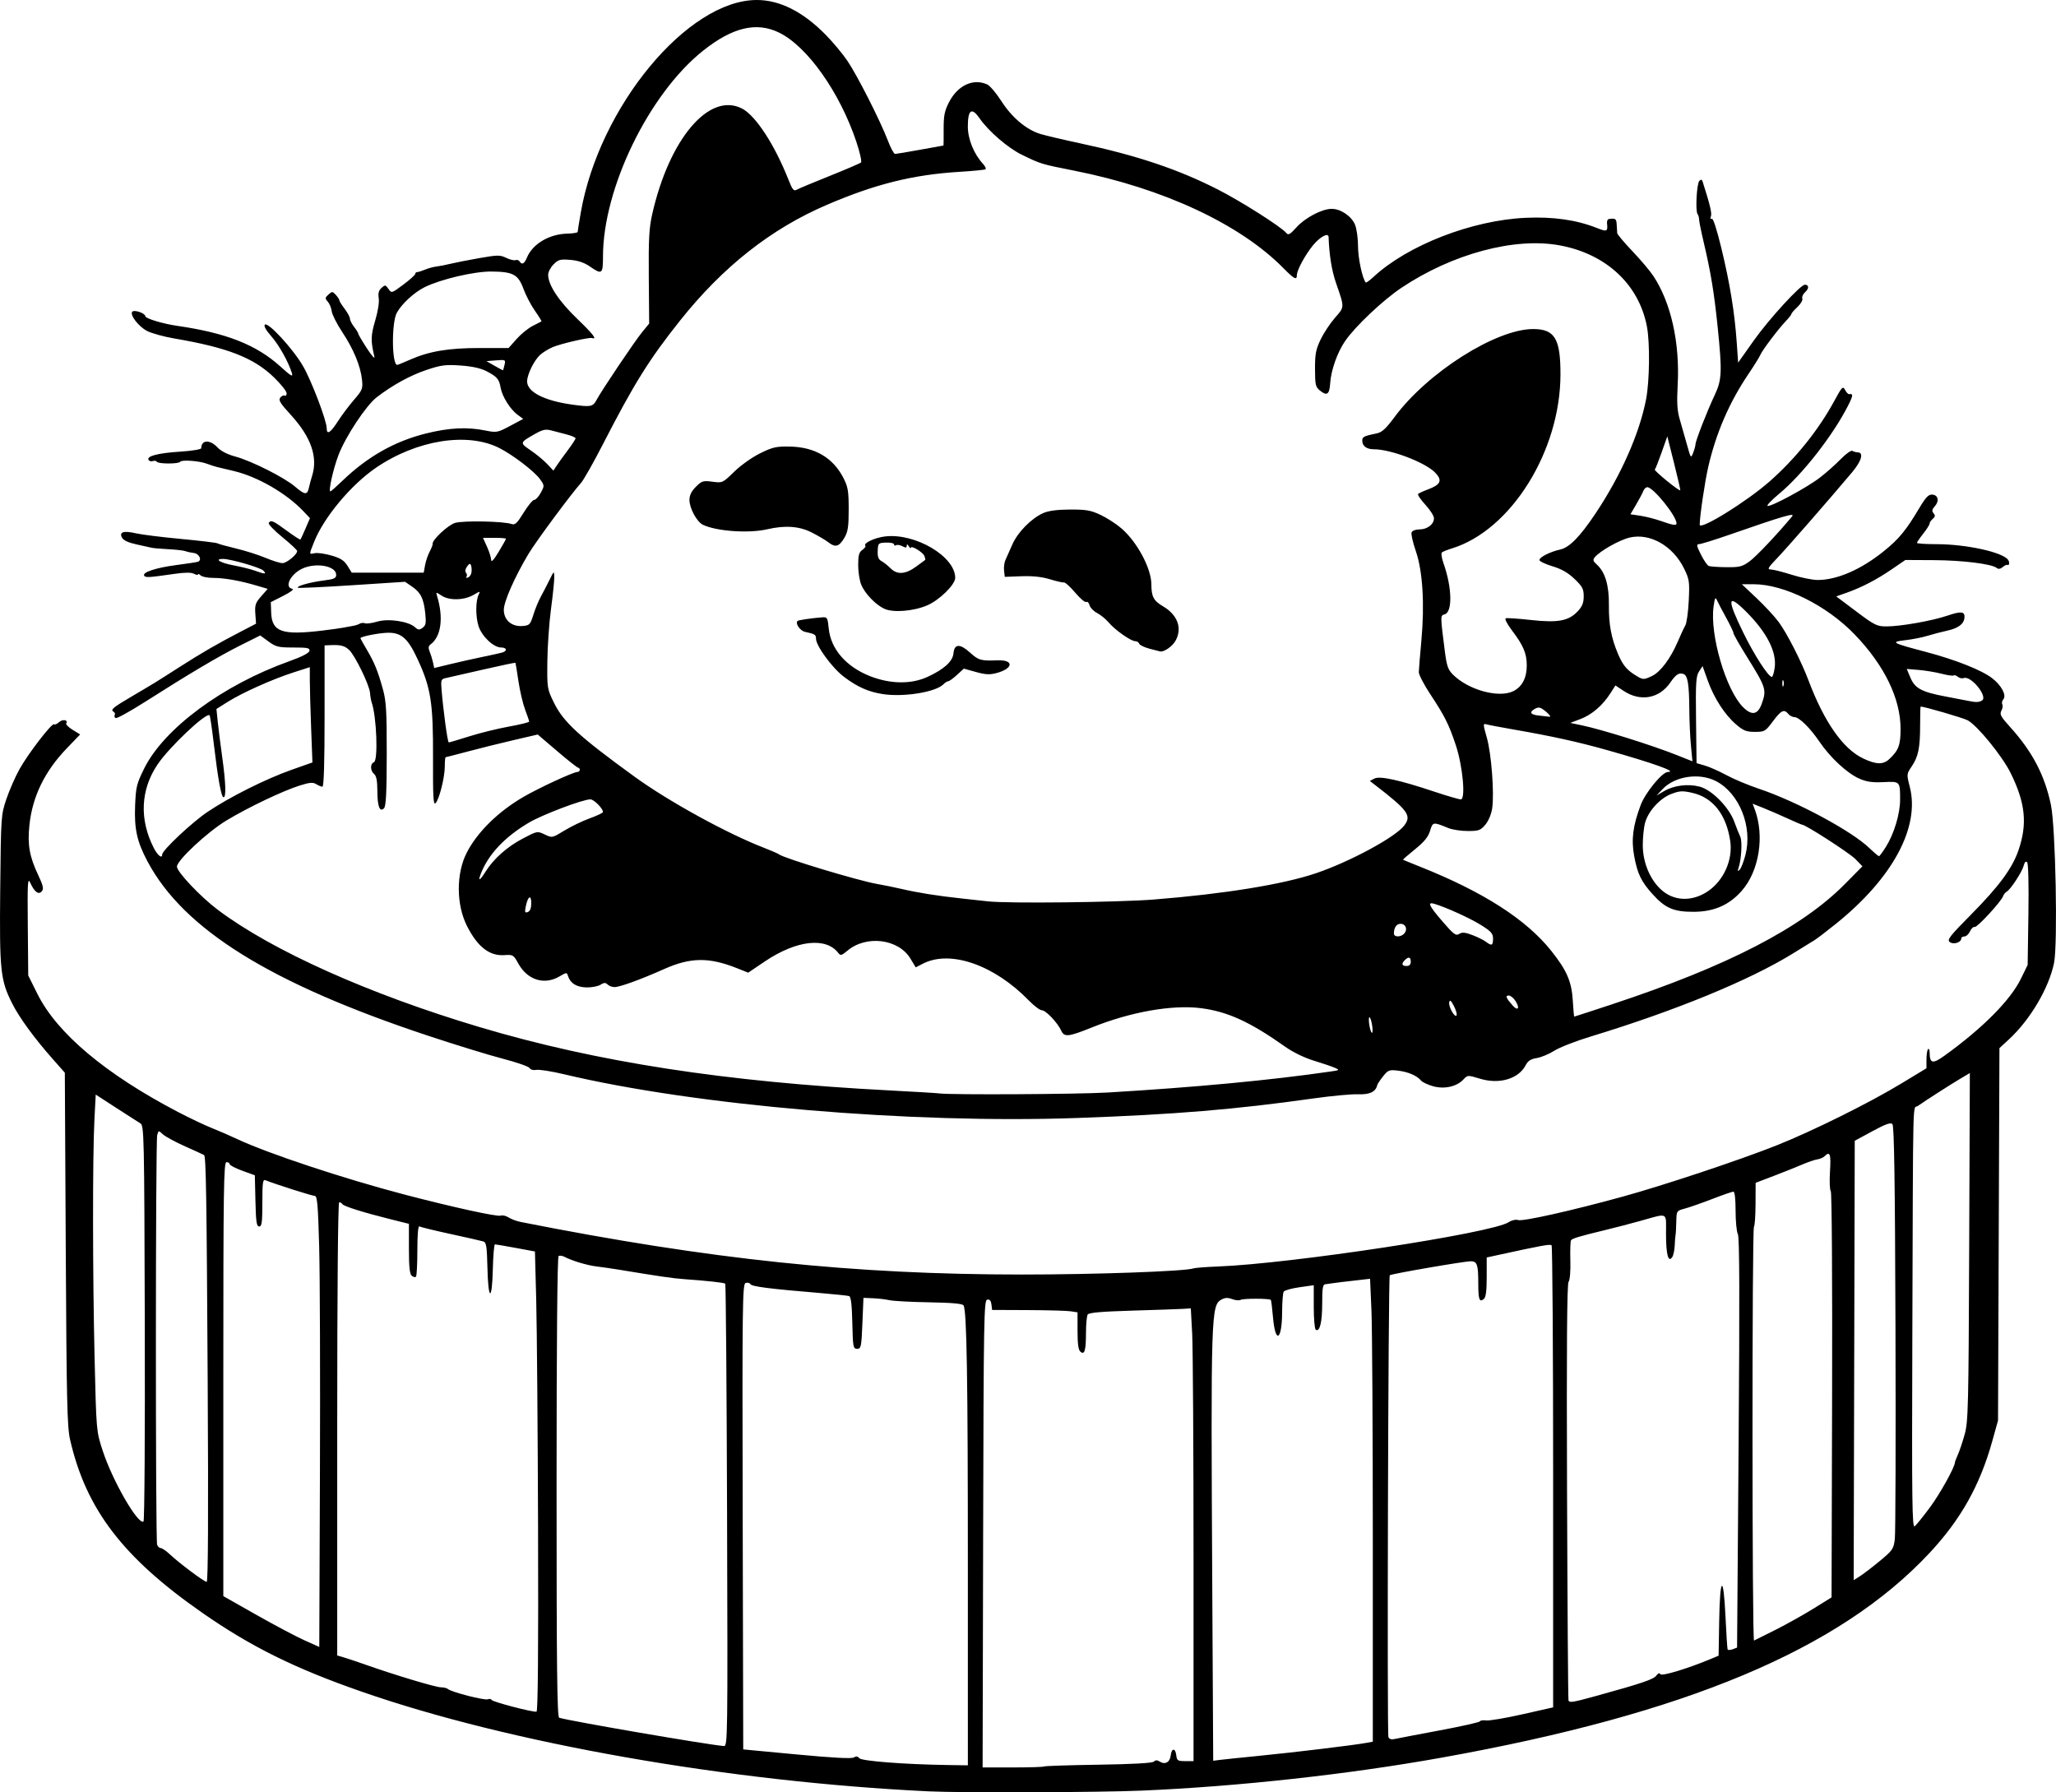 <?xml version="1.0" encoding="UTF-8" standalone="no"?>
<!-- Created with Inkscape (http://www.inkscape.org/) -->

<svg
   width="257.917mm"
   height="224.84mm"
   viewBox="0 0 257.917 224.84"
   version="1.1"
   id="svg5"
   xml:space="preserve"
   xmlns="http://www.w3.org/2000/svg"
   xmlns:svg="http://www.w3.org/2000/svg"><defs
     id="defs2" /><g
     id="layer1"
     transform="translate(68.329,-44.201)"><path
       style="fill:#000000;stroke-width:0.265"
       d="m 48.19,268.921 c -25.123,-1.203 -52.544,-6.025 -71.173,-12.515 -8.396,-2.925 -13.864,-5.632 -19.976,-9.889 -9.966,-6.942 -14.587,-12.998 -16.583,-21.738 -0.364,-1.594 -0.439,-4.933 -0.539,-23.932 l -0.116,-22.08 -1.532,-1.733 c -2.284,-2.583 -4.172,-5.167 -5.056,-6.919 -1.498,-2.968 -1.619,-4.117 -1.517,-14.379 0.091,-9.155 0.101,-9.301 0.776,-11.303 0.376,-1.116 1.121,-2.811 1.656,-3.767 1.102,-1.97 4.087,-5.84 4.323,-5.604 0.086,0.086 0.366,-0.035 0.623,-0.268 0.457,-0.413 1.175,-0.291 0.901,0.153 -0.076,0.123 0.286,0.486 0.804,0.806 l 0.942,0.582 -1.688,1.756 c -2.761,2.871 -4.304,6.048 -4.675,9.631 -0.254,2.442 0.007,3.928 1.092,6.228 0.631,1.339 0.723,1.744 0.467,2.054 -0.404,0.486 -0.92,0.11 -1.45,-1.058 -0.326,-0.718 -0.362,-0.09 -0.312,5.406 l 0.056,6.218 1.152,2.314 c 2.462,4.945 8.572,10.078 17.634,14.811 1.455,0.76 3.36,1.665 4.233,2.011 0.873,0.346 2.302,0.966 3.175,1.378 3.815,1.801 13.392,4.978 21.034,6.978 6.03,1.578 11.606,2.8 12.033,2.636 0.223,-0.086 0.673,0.017 1,0.228 0.326,0.211 1.01,0.466 1.519,0.567 23.778,4.705 41.725,6.588 62.839,6.593 9.215,0.002 20.494,-0.401 21.564,-0.77 0.218,-0.075 1.587,-0.182 3.043,-0.237 9.21,-0.349 34.383,-4.181 36.477,-5.553 0.391,-0.256 0.893,-0.37 1.201,-0.272 0.601,0.191 6.749,-1.187 13.09,-2.933 5.212,-1.435 14.699,-4.594 19.346,-6.442 4.477,-1.78 11.61,-5.318 15.61,-7.743 l 3.175,-1.924 v -1.1 c 0,-0.605 0.089,-1.19 0.198,-1.301 0.109,-0.11 0.2,0.087 0.202,0.439 0.009,1.381 0.379,1.452 1.889,0.363 4.762,-3.434 8.249,-6.947 9.557,-9.629 l 0.847,-1.737 0.094,-6.312 c 0.057,-3.843 -0.006,-6.412 -0.162,-6.568 -0.165,-0.165 -0.316,-0.017 -0.424,0.416 -0.195,0.776 -1.62,2.967 -2.125,3.265 -0.188,0.111 -0.393,0.363 -0.456,0.56 -0.207,0.65 -3.266,3.974 -3.569,3.879 -0.164,-0.051 -0.429,0.195 -0.59,0.547 -0.161,0.352 -0.473,0.641 -0.694,0.641 -0.221,0 -0.403,0.115 -0.403,0.255 0,0.495 -0.958,0.802 -1.428,0.459 -0.391,-0.286 -0.075,-0.697 2.692,-3.495 3.484,-3.525 5.131,-5.758 5.909,-8.013 1.144,-3.317 0.88,-5.947 -0.977,-9.703 -1.063,-2.151 -4.209,-6.005 -5.407,-6.625 -0.59,-0.305 -5.428,-1.717 -5.886,-1.717 -0.035,-5e-5 -0.063,1.042 -0.063,2.315 0,2.861 -0.227,3.975 -1.059,5.202 -0.642,0.946 -0.644,0.972 -0.236,2.566 1.296,5.06 -2.168,11.471 -9.29,17.189 -1.165,0.935 -2.356,1.846 -2.646,2.024 -0.29,0.178 -1.515,0.933 -2.721,1.678 -5.474,3.38 -14.79,7.203 -25.448,10.443 -1.815,0.552 -3.838,1.344 -4.494,1.761 -0.657,0.416 -1.647,0.83 -2.201,0.918 -0.745,0.119 -1.106,0.352 -1.386,0.894 -0.886,1.714 -3.299,2.432 -5.714,1.7 -1.557,-0.472 -1.571,-0.471 -2.092,0.088 -0.843,0.904 -2.391,1.251 -3.812,0.853 -0.659,-0.185 -1.341,-0.507 -1.515,-0.717 -0.51,-0.614 -1.623,-1.092 -2.894,-1.241 -1.09,-0.128 -1.238,-0.072 -1.86,0.709 -0.372,0.466 -0.704,0.967 -0.737,1.112 -0.192,0.842 -0.946,1.203 -2.385,1.144 -0.811,-0.034 -3.319,0.2 -5.575,0.518 -9.869,1.393 -17.441,2.021 -29.633,2.456 -20.886,0.746 -47.905,-1.552 -64.378,-5.475 -1.574,-0.375 -3.155,-0.626 -3.512,-0.557 -0.381,0.073 -0.732,-0.022 -0.848,-0.229 -0.109,-0.194 -1.624,-0.723 -3.367,-1.175 -1.743,-0.452 -5.967,-1.751 -9.387,-2.886 -19.735,-6.554 -30.615,-13.31 -35.166,-21.838 -1.329,-2.49 -1.684,-4.082 -1.567,-7.014 0.094,-2.351 0.192,-2.753 1.133,-4.656 2.486,-5.03 9.883,-10.496 18.24,-13.477 1.527,-0.545 2.442,-1.016 2.497,-1.286 0.073,-0.363 -0.225,-0.426 -2.011,-0.426 -1.89,0 -2.199,-0.075 -3.128,-0.756 l -1.032,-0.756 -2.514,1.257 c -2.661,1.331 -6.422,3.56 -11.988,7.105 -1.864,1.187 -3.503,2.088 -3.642,2.002 -0.14,-0.086 -0.19,-0.259 -0.113,-0.385 0.078,-0.125 0.018,-0.304 -0.132,-0.397 -0.434,-0.268 -0.157,-0.503 2.308,-1.955 2.889,-1.702 2.841,-1.672 5.891,-3.625 2.835,-1.816 4.784,-2.944 7.677,-4.447 l 1.984,-1.031 -0.089,-1.248 c -0.078,-1.085 0.018,-1.37 0.732,-2.184 l 0.821,-0.936 -1.394,-0.412 c -2.086,-0.617 -4.048,-0.963 -5.455,-0.963 -0.691,0 -1.4,-0.143 -1.574,-0.318 -0.175,-0.175 -0.318,-0.23 -0.318,-0.123 0,0.107 -0.227,0.073 -0.504,-0.075 -0.344,-0.184 -1.123,-0.181 -2.447,0.009 -3.273,0.47 -3.641,0.492 -3.806,0.224 -0.258,-0.418 1.476,-0.991 4.005,-1.324 1.296,-0.17 2.513,-0.355 2.706,-0.41 0.594,-0.169 0.22,-1.022 -0.485,-1.107 -0.362,-0.043 -0.837,-0.148 -1.056,-0.233 -0.218,-0.085 -1.171,-0.194 -2.117,-0.242 -0.946,-0.049 -1.898,-0.131 -2.117,-0.183 -0.218,-0.052 -1.082,-0.243 -1.919,-0.425 -1.004,-0.218 -1.616,-0.505 -1.797,-0.844 -0.385,-0.72 0.216,-0.899 1.795,-0.534 0.693,0.16 3.212,0.474 5.597,0.696 2.385,0.223 4.444,0.471 4.575,0.551 0.131,0.081 1.184,0.373 2.34,0.649 1.156,0.276 2.815,0.802 3.686,1.169 0.871,0.366 1.83,0.666 2.132,0.666 0.535,0 1.848,-1.079 1.848,-1.519 0,-0.121 -0.838,-0.904 -1.862,-1.741 -1.024,-0.837 -1.791,-1.636 -1.704,-1.776 0.26,-0.421 0.525,-0.309 2.24,0.954 0.903,0.665 1.683,1.169 1.732,1.119 0.049,-0.05 0.34,-0.673 0.645,-1.385 l 0.555,-1.295 -0.869,-0.912 c -2.117,-2.221 -5.71,-4.291 -8.674,-4.998 -0.8,-0.191 -1.72,-0.41 -2.044,-0.486 -0.324,-0.076 -0.919,-0.267 -1.323,-0.424 -0.945,-0.367 -3.196,-0.535 -3.371,-0.251 -0.177,0.287 -2.754,0.284 -2.931,-0.004 -0.076,-0.122 -0.3,-0.16 -0.499,-0.084 -0.199,0.076 -0.44,0.011 -0.537,-0.144 -0.294,-0.475 1.172,-0.86 3.958,-1.038 1.47,-0.094 2.648,-0.287 2.65,-0.434 0.016,-1.075 1.107,-1.11 2.074,-0.067 0.399,0.43 1.241,0.857 2.195,1.112 1.993,0.532 6.149,2.622 7.478,3.759 1.255,1.074 1.553,1.101 1.76,0.157 0.088,-0.4 0.268,-1.073 0.402,-1.495 0.744,-2.351 -0.139,-4.881 -2.667,-7.64 -1.353,-1.477 -1.586,-1.861 -1.321,-2.18 0.177,-0.213 0.427,-0.322 0.556,-0.242 0.129,0.08 0.235,-0.053 0.235,-0.295 0,-0.242 -0.691,-1.116 -1.536,-1.943 -2.55,-2.496 -5.836,-3.785 -12.573,-4.933 -1.284,-0.219 -2.807,-0.639 -3.384,-0.933 -1.087,-0.554 -2.235,-2.059 -1.858,-2.435 0.261,-0.261 1.624,0.219 1.624,0.573 0,0.286 2.185,0.951 3.969,1.208 6.175,0.889 9.957,2.376 12.963,5.096 1.342,1.215 1.621,1.377 1.46,0.852 -0.435,-1.418 -1.623,-3.54 -2.609,-4.66 -0.662,-0.752 -0.947,-1.273 -0.786,-1.434 0.383,-0.383 3.517,3.017 4.775,5.181 1.068,1.837 2.983,6.863 2.983,7.83 0,0.861 0.477,0.56 1.402,-0.886 0.489,-0.764 1.399,-1.977 2.021,-2.695 1.051,-1.213 1.123,-1.393 1.004,-2.514 -0.182,-1.729 -1.062,-3.854 -2.474,-5.978 -0.674,-1.014 -1.27,-2.191 -1.326,-2.617 -0.055,-0.425 -0.28,-0.971 -0.499,-1.214 -0.357,-0.395 -0.348,-0.487 0.089,-0.883 0.457,-0.414 0.516,-0.411 0.928,0.044 0.242,0.267 0.44,0.574 0.44,0.681 0,0.107 0.298,0.586 0.661,1.062 0.364,0.477 0.664,1.035 0.667,1.239 0.003,0.205 0.239,0.67 0.523,1.033 0.285,0.364 0.52,0.746 0.523,0.849 0.003,0.103 0.493,0.937 1.089,1.852 0.634,0.974 1.018,1.39 0.926,1.003 -0.465,-1.957 -0.449,-2.629 0.108,-4.499 0.34,-1.143 0.524,-2.306 0.443,-2.805 -0.1,-0.616 -0.004,-0.974 0.344,-1.289 0.45,-0.408 0.508,-0.399 0.875,0.125 0.391,0.559 0.399,0.556 1.879,-0.55 0.817,-0.611 1.486,-1.213 1.486,-1.338 0,-0.125 0.111,-0.226 0.247,-0.226 0.136,0 0.583,-0.14 0.992,-0.311 0.41,-0.171 1.042,-0.344 1.406,-0.384 0.364,-0.04 1.138,-0.19 1.72,-0.334 0.582,-0.144 2.214,-0.465 3.625,-0.714 2.336,-0.412 2.644,-0.415 3.416,-0.041 0.467,0.226 0.997,0.355 1.176,0.286 0.18,-0.069 0.406,0.002 0.502,0.157 0.293,0.475 0.593,0.319 0.924,-0.48 0.709,-1.712 2.8,-2.951 5.069,-3.002 0.712,-0.016 1.294,-0.113 1.294,-0.214 0,-0.102 0.177,-1.202 0.394,-2.445 2.313,-13.261 13.403,-26.649 22.076,-26.649 2.892,0 5.806,1.473 8.657,4.378 0.895,0.911 2.114,2.375 2.71,3.253 1.236,1.82 4.151,7.569 5.086,10.03 0.346,0.91 0.748,1.652 0.894,1.65 0.146,-0.002 1.566,-0.24 3.155,-0.529 1.589,-0.289 2.902,-0.525 2.918,-0.525 0.016,0 0.025,-0.926 0.021,-2.057 -0.006,-1.696 0.111,-2.288 0.67,-3.373 1.093,-2.125 3.043,-3.031 4.801,-2.23 0.335,0.152 1.132,1.094 1.771,2.092 1.317,2.056 3.149,3.593 4.917,4.125 0.658,0.198 2.893,0.723 4.966,1.166 7.116,1.52 12.278,3.25 17.263,5.787 2.875,1.462 7.938,4.675 8.571,5.438 0.28,0.337 0.466,0.239 1.301,-0.688 1.086,-1.205 3.202,-2.315 4.415,-2.318 1.129,-0.002 2.481,0.912 2.926,1.978 0.21,0.501 0.381,1.728 0.381,2.725 0,1.486 0.546,4.043 0.968,4.535 0.054,0.063 0.483,-0.244 0.954,-0.682 4.292,-3.99 12.37,-7.131 19.119,-7.432 3.429,-0.153 6.339,0.26 8.878,1.261 1.336,0.527 1.426,0.485 1.315,-0.604 -0.026,-0.255 0.079,-0.481 0.234,-0.503 0.831,-0.117 0.945,-0.036 0.98,0.701 0.021,0.437 0.051,0.921 0.066,1.077 0.016,0.156 0.87,1.168 1.899,2.249 1.029,1.081 2.212,2.481 2.63,3.112 2.217,3.346 3.342,8.378 3.056,13.67 -0.123,2.274 -0.063,3.228 0.273,4.366 0.237,0.8 0.644,2.229 0.905,3.175 0.462,1.674 0.482,1.7 0.764,0.975 0.159,-0.41 0.29,-0.886 0.291,-1.058 0.002,-0.43 1.467,-4.19 2.405,-6.172 0.909,-1.922 0.953,-2.912 0.376,-8.561 -0.436,-4.275 -0.862,-6.86 -1.741,-10.583 -0.327,-1.382 -0.592,-2.692 -0.589,-2.91 0.003,-0.218 -0.083,-0.516 -0.19,-0.661 -0.293,-0.398 -0.107,-3.833 0.225,-4.165 0.209,-0.209 0.322,-0.186 0.409,0.086 0.934,2.923 1.188,3.988 1.041,4.37 -0.109,0.284 -0.071,0.393 0.1,0.287 0.172,-0.106 0.629,1.292 1.218,3.727 1.067,4.411 1.654,8.009 1.918,11.758 l 0.18,2.569 1.959,-2.766 c 1.899,-2.681 5.853,-7.003 6.407,-7.003 0.525,0 0.551,0.463 0.051,0.916 -0.278,0.251 -0.443,0.62 -0.366,0.819 0.076,0.199 -0.2,0.676 -0.613,1.059 -0.414,0.383 -0.754,0.775 -0.756,0.87 -0.002,0.095 -0.3,0.479 -0.661,0.854 -0.934,0.968 -3.003,3.702 -3.228,4.265 -0.104,0.261 -0.786,1.359 -1.515,2.439 -2.389,3.541 -4.047,7.373 -5.027,11.623 -0.427,1.851 -1.07,6.202 -1.073,7.256 -0.002,0.757 5.885,-2.886 8.768,-5.425 3.259,-2.871 6.138,-6.454 8.119,-10.105 0.967,-1.783 1.074,-1.891 1.349,-1.376 0.165,0.308 0.385,0.546 0.49,0.53 0.553,-0.083 0.536,0.154 -0.106,1.423 -1.882,3.722 -5.702,8.619 -8.62,11.046 -0.962,0.8 -1.633,1.498 -1.491,1.55 0.411,0.151 4.977,-2.315 6.571,-3.549 0.8,-0.619 1.981,-1.668 2.624,-2.33 0.643,-0.662 1.297,-1.123 1.455,-1.024 0.158,0.099 0.454,0.183 0.658,0.187 0.796,0.015 0.496,1.078 -0.708,2.51 -2.926,3.48 -8.194,9.513 -9.423,10.792 -1.109,1.154 -1.242,1.389 -0.785,1.389 0.302,0 1.487,0.298 2.634,0.661 1.146,0.364 2.621,0.66 3.278,0.659 2.435,-0.006 5.442,-1.318 8.283,-3.613 1.912,-1.545 2.767,-2.583 4.448,-5.401 0.818,-1.371 1.164,-1.732 1.63,-1.698 0.749,0.055 0.91,0.811 0.314,1.47 -0.352,0.389 -0.387,0.589 -0.152,0.871 0.234,0.282 0.211,0.444 -0.096,0.699 -0.22,0.183 -0.4,0.449 -0.4,0.592 0,0.143 -0.357,0.711 -0.794,1.262 -0.437,0.551 -0.794,1.074 -0.794,1.163 0,0.088 1.092,0.16 2.427,0.16 3.745,0 8.338,1.004 9.012,1.971 0.214,0.307 0.146,0.765 -0.094,0.629 -0.083,-0.047 -0.348,0.077 -0.589,0.277 -0.302,0.25 -0.54,0.28 -0.768,0.097 -0.619,-0.499 -4.289,-0.951 -7.871,-0.97 l -3.572,-0.019 -1.66,1.138 c -1.919,1.316 -3.816,2.305 -5.69,2.965 l -1.319,0.465 2.506,1.883 c 2.315,1.74 2.605,1.883 3.805,1.882 1.765,-10e-4 5.719,-0.7 7.623,-1.347 1.735,-0.59 2.209,-0.539 2.153,0.232 -0.059,0.805 -0.763,1.34 -2.166,1.646 -0.705,0.154 -1.818,0.446 -2.473,0.648 -0.655,0.202 -1.899,0.448 -2.765,0.546 -1.942,0.22 -1.738,0.339 2.501,1.456 3.743,0.986 7.017,2.279 8.355,3.299 1.175,0.896 1.849,2.149 1.429,2.656 -0.167,0.201 -0.229,0.488 -0.137,0.637 0.092,0.149 0.041,0.508 -0.114,0.797 -0.24,0.449 -0.082,0.747 1.071,2.02 2.811,3.104 4.358,6.05 5.144,9.797 0.585,2.791 0.874,17.489 0.39,19.839 -0.652,3.162 -2.994,7.123 -5.672,9.591 l -1.176,1.084 -0.089,23.357 -0.089,23.357 -0.714,2.564 c -1.555,5.585 -3.954,9.858 -7.907,14.086 -11.309,12.093 -30.574,20.166 -61.22,25.653 -11.72,2.099 -25.495,3.612 -37.562,4.127 -5.428,0.232 -22.578,0.291 -26.723,0.093 z m 14.454,-3.121 c 0.067,-0.067 3.128,-0.167 6.802,-0.223 4.326,-0.065 6.781,-0.202 6.967,-0.388 0.207,-0.207 0.417,-0.207 0.748,-2.2e-4 0.671,0.419 1.273,0.079 1.371,-0.773 0.109,-0.954 0.589,-0.965 0.698,-0.016 0.075,0.656 0.186,0.728 1.124,0.728 h 1.041 v -25.226 c 0,-13.874 -0.077,-26.653 -0.171,-28.398 l -0.171,-3.172 -0.954,0.061 c -0.525,0.033 -3.388,0.133 -6.363,0.221 -3.882,0.115 -5.468,0.253 -5.618,0.49 -0.115,0.181 -0.211,1.183 -0.213,2.226 -0.005,2.287 -0.173,2.878 -0.696,2.443 -0.261,-0.216 -0.366,-0.971 -0.366,-2.623 v -2.319 l -0.86,-0.132 c -0.473,-0.073 -2.884,-0.141 -5.358,-0.151 l -4.498,-0.019 -0.085,-0.688 c -0.059,-0.478 -0.221,-0.662 -0.529,-0.603 -0.412,0.079 -0.449,2.203 -0.511,29.384 l -0.067,29.299 h 3.794 c 2.086,0 3.849,-0.055 3.916,-0.122 z m -9.559,-24.839 c 0,-23.983 -0.137,-32.349 -0.542,-33.003 -0.135,-0.219 -1.464,-0.338 -4.301,-0.387 -2.258,-0.038 -4.503,-0.158 -4.989,-0.266 -0.486,-0.108 -1.42,-0.218 -2.074,-0.244 l -1.191,-0.048 -0.132,3.194 c -0.123,2.974 -0.169,3.194 -0.661,3.194 -0.496,0 -0.534,-0.201 -0.604,-3.253 -0.052,-2.268 -0.172,-3.284 -0.397,-3.358 -0.177,-0.058 -1.811,-0.23 -3.63,-0.382 -6.403,-0.536 -8.567,-0.811 -8.754,-1.114 -0.104,-0.168 -0.38,-0.232 -0.613,-0.142 -0.387,0.148 -0.419,2.759 -0.357,29.334 l 0.067,29.171 6.732,0.635 c 4.524,0.427 6.866,0.55 7.142,0.376 0.286,-0.18 0.491,-0.153 0.677,0.09 0.273,0.359 5.637,0.776 11.048,0.858 l 2.58,0.039 z m 36.645,23.491 c 4.333,-0.425 11.755,-1.321 13.295,-1.605 l 0.86,-0.158 v -25.064 c 0,-13.785 -0.077,-26.85 -0.172,-29.034 l -0.172,-3.97 -0.688,0.077 c -2.126,0.237 -4.153,0.481 -4.326,0.522 -0.109,0.026 -0.377,0.062 -0.595,0.08 -0.321,0.027 -0.397,0.491 -0.397,2.432 0,2.349 -0.306,3.592 -0.807,3.282 -0.138,-0.085 -0.251,-1.378 -0.251,-2.871 v -2.716 l -1.786,0.254 c -0.982,0.14 -1.873,0.387 -1.98,0.549 -0.107,0.162 -0.198,1.307 -0.202,2.544 -0.013,3.62 -0.859,4.08 -1.151,0.626 -0.095,-1.121 -0.216,-2.081 -0.269,-2.134 -0.189,-0.189 -3.48,-0.192 -3.783,-0.003 -0.17,0.106 -0.641,0.066 -1.048,-0.089 -0.546,-0.208 -0.9,-0.195 -1.352,0.047 -1.312,0.702 -1.345,1.742 -1.16,36.257 l 0.116,21.606 0.818,-0.107 c 0.45,-0.059 2.723,-0.294 5.051,-0.523 z m -66.85,-30.125 c -0.049,-15.922 -0.153,-29.013 -0.23,-29.09 -0.134,-0.134 -2.178,-0.359 -5.284,-0.582 -1.307,-0.094 -3.072,-0.352 -8.07,-1.179 -0.873,-0.145 -2.123,-0.324 -2.778,-0.4 -1.163,-0.134 -3.099,-0.715 -4.046,-1.215 -0.261,-0.138 -0.588,-0.179 -0.728,-0.093 -0.16,0.099 -0.254,10.868 -0.254,28.989 0,22.837 0.069,28.853 0.331,28.931 1.472,0.439 18.601,3.381 20.661,3.549 0.47,0.038 0.484,-0.934 0.397,-28.91 z m 89.339,26.957 c 2.765,-0.516 5.06,-1.031 5.1,-1.145 0.04,-0.114 0.397,-0.166 0.794,-0.115 0.397,0.051 2.448,-0.298 4.558,-0.774 l 3.836,-0.867 v -28.884 c 0,-15.886 -0.088,-28.972 -0.197,-29.08 -0.173,-0.173 -1.202,0.015 -6.881,1.254 l -1.257,0.274 v 2.455 c 0,1.731 -0.105,2.542 -0.355,2.749 -0.564,0.468 -0.703,0.077 -0.703,-1.972 0,-2.335 -0.143,-2.756 -0.936,-2.756 -0.838,0 -9.993,1.581 -10.168,1.756 -0.189,0.189 -0.353,57.448 -0.166,57.934 0.093,0.243 0.367,0.333 0.748,0.246 0.331,-0.075 2.863,-0.559 5.628,-1.075 z M -0.83,236.134 c -0.04,-12.503 -0.144,-25.479 -0.232,-28.836 l -0.16,-6.104 -2.414,-0.447 c -1.328,-0.246 -2.5,-0.446 -2.604,-0.444 -0.105,0.002 -0.224,1.402 -0.265,3.112 -0.099,4.126 -0.58,3.997 -0.678,-0.182 -0.064,-2.719 -0.138,-3.18 -0.529,-3.3 -0.25,-0.077 -2.097,-0.496 -4.104,-0.932 -2.007,-0.436 -3.763,-0.863 -3.903,-0.95 -0.156,-0.097 -0.254,1.049 -0.254,2.99 0,1.731 -0.078,3.225 -0.174,3.321 -0.096,0.096 -0.334,0.042 -0.529,-0.121 -0.26,-0.216 -0.355,-1.126 -0.355,-3.405 v -3.11 l -2.315,-0.577 c -3.395,-0.847 -5.867,-1.623 -6.035,-1.895 -0.081,-0.131 -0.26,-0.239 -0.396,-0.239 -0.154,0 -0.249,10.842 -0.249,28.43 v 28.43 l 0.86,0.253 c 0.473,0.139 1.693,0.548 2.712,0.908 3.631,1.284 8.783,2.832 9.426,2.832 0.36,0 0.767,0.101 0.906,0.224 0.423,0.376 4.566,1.44 4.984,1.279 0.216,-0.083 0.43,-0.049 0.476,0.076 0.088,0.24 5.188,1.575 5.639,1.477 0.175,-0.038 0.24,-7.791 0.192,-22.79 z M 131.931,256.943 c 5.608,-1.543 7.171,-2.071 7.51,-2.534 0.231,-0.315 0.407,-0.376 0.527,-0.181 0.171,0.276 3.501,-0.736 6.31,-1.917 l 0.986,-0.414 0.072,-4.365 c 0.093,-5.606 0.534,-5.919 0.789,-0.561 0.103,2.165 0.222,4.026 0.265,4.135 0.042,0.109 0.327,0.105 0.633,-0.01 l 0.556,-0.209 0.194,-25.663 c 0.139,-18.3 0.112,-25.817 -0.093,-26.199 -0.158,-0.295 -0.287,-1.616 -0.287,-2.935 0,-1.481 -0.105,-2.399 -0.275,-2.399 -0.151,0 -1.342,0.412 -2.646,0.916 -1.304,0.504 -2.848,1.044 -3.43,1.201 -1.056,0.284 -1.058,0.287 -1.088,1.664 -0.017,0.758 -0.058,1.498 -0.092,1.643 -0.034,0.146 -0.081,0.741 -0.106,1.323 -0.024,0.582 -0.162,1.237 -0.305,1.455 -0.496,0.755 -0.781,-0.291 -0.786,-2.875 -0.005,-2.851 0.383,-2.659 -3.311,-1.633 -1.164,0.323 -3.069,0.818 -4.233,1.1 -3.38,0.818 -4.224,1.071 -4.376,1.312 -0.078,0.125 -0.114,1.268 -0.08,2.54 0.037,1.356 -0.055,2.455 -0.222,2.656 -0.2,0.241 -0.257,8.058 -0.193,26.337 0.05,14.297 0.132,26.083 0.182,26.192 0.139,0.306 0.511,0.244 3.499,-0.578 z M -28.288,200.636 c -0.149,-5.36 -0.241,-6.416 -0.563,-6.416 -0.327,0 -4.953,-1.47 -6.17,-1.961 -0.339,-0.137 -0.397,0.276 -0.397,2.819 0,2.471 -0.068,2.979 -0.397,2.979 -0.327,0 -0.41,-0.566 -0.471,-3.209 l -0.074,-3.209 -1.58,-0.576 c -0.869,-0.317 -1.58,-0.689 -1.58,-0.826 0,-0.138 -0.179,-0.25 -0.397,-0.25 -0.35,0 -0.397,3.201 -0.397,27.221 v 27.221 l 4.144,2.347 c 2.279,1.291 4.988,2.726 6.019,3.189 l 1.875,0.842 0.082,-21.877 c 0.045,-12.032 0.002,-24.764 -0.096,-28.293 z m 182.709,48.012 c 1.382,-0.697 3.526,-1.896 4.763,-2.664 l 2.249,-1.397 0.068,-25.368 c 0.039,-14.552 -0.033,-25.468 -0.168,-25.603 -0.129,-0.129 -0.173,-1.237 -0.096,-2.462 0.136,-2.187 -0.003,-2.583 -0.673,-1.913 -0.173,0.173 -0.583,0.352 -0.913,0.399 -0.329,0.047 -1.194,0.343 -1.922,0.657 -0.728,0.314 -2.335,0.957 -3.572,1.428 l -2.249,0.857 -0.011,2.66 c -0.006,1.463 -0.096,2.744 -0.198,2.847 -0.252,0.252 -0.241,52.025 0.011,51.913 0.109,-0.049 1.33,-0.658 2.712,-1.355 z M -42.275,217.701 c -0.131,-23.412 -0.211,-28.429 -0.452,-28.602 -0.055,-0.039 -1.111,-0.523 -2.348,-1.075 -1.237,-0.552 -2.501,-1.236 -2.81,-1.519 -0.558,-0.513 -0.562,-0.512 -0.724,0.094 -0.212,0.79 -0.221,50.837 -0.01,51.387 0.088,0.23 0.297,0.419 0.463,0.42 0.166,7.9e-4 0.682,0.357 1.147,0.792 1.218,1.142 4.297,3.44 4.609,3.44 0.177,0 0.219,-8.349 0.125,-24.937 z m 209.764,22.315 c 1.618,-1.339 1.729,-1.502 1.881,-2.773 0.089,-0.743 0.125,-12.686 0.08,-26.539 -0.06,-18.472 -0.162,-25.269 -0.384,-25.491 -0.228,-0.227 -0.853,-0.004 -2.514,0.896 l -2.211,1.199 -0.067,27.56 -0.067,27.56 0.781,-0.494 c 0.43,-0.272 1.555,-1.135 2.5,-1.917 z m 6.292,-6.726 c 1.263,-1.699 3.129,-5.066 3.129,-5.645 0,-0.077 0.169,-0.515 0.375,-0.974 0.206,-0.459 0.59,-1.608 0.852,-2.554 0.439,-1.582 0.484,-3.47 0.56,-23.512 l 0.083,-21.792 -1.133,0.669 c -1.21,0.714 -4.473,2.808 -5.393,3.46 -0.663,0.47 -0.586,-2.775 -0.689,29.048 -0.067,20.741 -0.027,23.947 0.299,23.68 0.207,-0.17 1.07,-1.241 1.918,-2.381 z M -50.166,210.172 c -0.066,-23.767 -0.088,-24.77 -0.558,-25.052 -0.269,-0.161 -1.638,-1.039 -3.043,-1.951 l -2.553,-1.658 -0.163,3.113 c -0.238,4.562 -0.228,19.496 0.02,29.968 0.216,9.111 0.218,9.133 0.996,11.535 1.223,3.777 4.441,9.377 5.14,8.945 0.128,-0.079 0.199,-11.132 0.16,-24.9 z M 70.548,181.259 c 11.149,-0.664 20.484,-1.544 28.046,-2.641 1.136,-0.165 1.16,-0.186 0.529,-0.465 -0.364,-0.161 -1.551,-0.564 -2.639,-0.896 -1.181,-0.361 -2.62,-1.059 -3.572,-1.734 -4.415,-3.129 -7.25,-4.427 -10.593,-4.851 -3.605,-0.457 -8.814,0.463 -13.662,2.413 -2.978,1.198 -3.478,1.249 -3.866,0.398 -0.453,-0.994 -1.926,-2.546 -2.417,-2.546 -0.246,0 -0.977,-0.547 -1.626,-1.215 -4.338,-4.468 -9.845,-6.393 -13.28,-4.642 l -0.924,0.471 -0.663,-1.097 c -1.501,-2.485 -5.536,-2.987 -7.915,-0.984 -0.706,0.594 -0.861,0.635 -1.118,0.296 -1.556,-2.054 -5.273,-1.627 -9.261,1.063 l -2.059,1.39 -1.368,-0.547 c -3.53,-1.412 -5.851,-1.389 -9.173,0.092 -2.969,1.323 -5.557,2.263 -6.23,2.263 -0.299,0 -0.689,-0.146 -0.868,-0.324 -0.256,-0.256 -0.445,-0.249 -0.895,0.033 -0.314,0.196 -1.101,0.346 -1.749,0.333 -1.229,-0.025 -2.027,-0.512 -2.312,-1.412 -0.158,-0.496 -0.181,-0.496 -1.08,0.035 -1.894,1.117 -4.019,0.453 -5.158,-1.611 -0.603,-1.093 -0.679,-1.14 -1.73,-1.064 -1.883,0.136 -3.379,-1.022 -4.708,-3.644 -1.366,-2.697 -1.378,-6.6 -0.027,-9.222 1.32,-2.562 3.912,-5.115 7.06,-6.954 1.949,-1.138 6.309,-3.157 6.818,-3.157 0.162,0 0.295,-0.119 0.295,-0.265 0,-0.146 -0.09,-0.265 -0.201,-0.265 -0.111,0 -1.298,-0.938 -2.638,-2.083 l -2.437,-2.083 -3.117,0.725 c -1.714,0.399 -4.289,1.038 -5.72,1.422 -1.432,0.383 -2.652,0.697 -2.712,0.697 -0.06,0 -0.109,0.511 -0.109,1.135 0,1.389 -0.694,4.164 -1.159,4.633 -0.278,0.281 -0.337,-0.764 -0.318,-5.689 0.026,-6.923 -0.266,-8.783 -1.946,-12.397 -1.187,-2.553 -2.004,-3.293 -3.638,-3.293 -1.076,0 -3.521,0.473 -3.521,0.681 0,0.049 0.367,0.711 0.815,1.471 0.956,1.622 1.371,2.648 2.018,4.991 0.397,1.44 0.473,2.762 0.466,8.131 -0.006,4.79 -0.093,6.496 -0.342,6.745 -0.539,0.539 -0.832,-0.235 -0.836,-2.21 -0.003,-1.232 -0.122,-1.852 -0.401,-2.083 -0.498,-0.413 -0.516,-1.294 -0.032,-1.48 0.551,-0.211 0.342,-5.752 -0.283,-7.516 -0.077,-0.218 -0.17,-0.754 -0.205,-1.191 -0.081,-1.002 -1.885,-4.702 -2.627,-5.389 -0.569,-0.527 -1.051,-0.649 -2.344,-0.595 l -0.728,0.03 v 8.864 c 0,5.812 -0.092,8.864 -0.268,8.864 -0.147,0 -0.497,-0.143 -0.777,-0.318 -0.409,-0.255 -0.813,-0.223 -2.047,0.162 -2.115,0.661 -6.494,2.748 -9.221,4.395 -2.385,1.441 -6.208,5.005 -6.208,5.788 0,0.662 2.946,3.776 5.121,5.413 6.823,5.135 18.979,10.582 32.847,14.718 14.694,4.383 30.827,6.874 51.461,7.946 3.129,0.163 5.927,0.331 6.218,0.374 1.308,0.194 17.345,0.109 21.034,-0.111 z m 33.22,-8.617 c -0.1,-0.531 -0.247,-0.899 -0.328,-0.818 -0.081,0.081 -0.066,0.581 0.034,1.112 0.1,0.531 0.247,0.899 0.328,0.818 0.081,-0.081 0.066,-0.581 -0.034,-1.112 z m 10.267,-2.282 c -0.365,-0.688 -0.488,-0.775 -0.567,-0.402 -0.115,0.542 0.773,2.058 0.93,1.587 0.056,-0.169 -0.107,-0.702 -0.363,-1.185 z m 19.91,-0.191 c 14.41,-4.756 23.714,-9.561 29.141,-15.05 l 2.218,-2.243 -0.876,-0.904 c -0.724,-0.747 -6.257,-4.318 -6.69,-4.318 -0.071,0 -0.936,-0.37 -1.922,-0.822 -0.986,-0.452 -2.354,-1.044 -3.04,-1.315 l -1.247,-0.493 0.251,0.661 c 1.277,3.358 0.582,7.771 -1.616,10.268 -1.57,1.784 -3.473,2.618 -6.004,2.631 -2.512,0.014 -3.596,-0.45 -5.187,-2.22 -1.435,-1.596 -1.89,-2.544 -2.307,-4.81 -0.374,-2.029 -0.147,-3.79 0.816,-6.347 0.599,-1.59 2.716,-4.167 3.424,-4.167 1.255,0 -1.783,-1.091 -7.651,-2.747 -3.593,-1.014 -6.905,-1.744 -11.642,-2.566 -1.673,-0.29 -3.245,-0.589 -3.493,-0.664 -0.415,-0.125 -0.41,0.006 0.065,1.664 0.578,2.021 0.955,7.004 0.672,8.891 -0.109,0.727 -0.463,1.57 -0.855,2.036 -0.602,0.715 -0.823,0.795 -2.201,0.795 -0.842,0 -1.933,-0.164 -2.424,-0.365 -1.94,-0.794 -1.97,-0.79 -2.308,0.339 -0.229,0.765 -0.727,1.376 -1.881,2.311 -0.863,0.699 -1.546,1.291 -1.517,1.315 0.029,0.024 0.987,0.416 2.129,0.871 7.941,3.161 13.332,6.62 16.479,10.573 1.933,2.428 2.548,3.845 2.689,6.19 0.068,1.128 0.151,2.051 0.185,2.051 0.034,0 2.192,-0.703 4.795,-1.562 z m -12.182,-0.431 c -0.235,-0.359 -0.611,-0.653 -0.834,-0.653 -0.459,0 -0.319,0.343 0.519,1.272 0.673,0.746 0.908,0.284 0.315,-0.62 z m -13.116,-4.886 c 0,-0.6 -0.274,-0.678 -0.741,-0.212 -0.466,0.466 -0.388,0.741 0.212,0.741 0.353,0 0.529,-0.176 0.529,-0.529 z m 10.319,-2.89 c 0,-0.654 -0.233,-0.919 -1.51,-1.718 -1.369,-0.856 -4.315,-2.198 -5.832,-2.656 -0.944,-0.285 -0.717,0.214 1.009,2.214 1.396,1.617 1.667,1.82 2.089,1.556 0.377,-0.236 0.746,-0.203 1.66,0.146 0.646,0.247 1.403,0.621 1.681,0.832 0.738,0.559 0.903,0.49 0.903,-0.373 z m -11.115,-0.678 c 0.43,-0.518 0.152,-1.194 -0.49,-1.194 -0.502,0 -0.83,0.479 -0.83,1.212 0,0.495 0.905,0.482 1.32,-0.018 z M -1.684,157.494 c 0,-1.133 -0.432,-0.867 -0.691,0.425 -0.144,0.72 -0.103,0.83 0.26,0.691 0.288,-0.11 0.431,-0.482 0.431,-1.116 z m 78.135,-0.454 c 8.828,-0.701 16.184,-1.896 20.32,-3.3 4.238,-1.439 9.874,-4.478 11.03,-5.948 0.993,-1.263 0.53,-1.915 -3.639,-5.121 l -0.648,-0.498 0.565,-0.302 c 0.677,-0.362 3.121,0.172 7.563,1.654 1.575,0.525 3.05,0.955 3.279,0.955 0.633,0 0.247,-4.189 -0.628,-6.811 -0.869,-2.604 -1.391,-3.645 -3.192,-6.371 -0.8,-1.211 -1.45,-2.461 -1.445,-2.778 0.005,-0.317 0.147,-2.065 0.315,-3.884 0.429,-4.629 0.175,-8.791 -0.688,-11.292 -0.374,-1.084 -0.615,-2.142 -0.535,-2.351 0.085,-0.221 0.501,-0.38 0.993,-0.38 0.981,0 1.815,-0.644 1.815,-1.4 0,-0.289 -0.487,-1.053 -1.082,-1.699 -0.595,-0.646 -1.004,-1.252 -0.908,-1.348 0.096,-0.096 0.66,-0.354 1.253,-0.575 1.589,-0.591 1.821,-1.128 0.903,-2.087 -1.235,-1.289 -5.569,-2.944 -7.708,-2.944 -0.914,0 -1.453,-0.405 -1.453,-1.093 0,-0.464 0.231,-0.579 1.792,-0.894 0.68,-0.137 1.167,-0.581 2.269,-2.07 4.127,-5.577 12.713,-11.024 17.376,-11.024 2.714,0 3.438,1.207 3.428,5.719 -0.021,9.609 -6.212,19.518 -13.62,21.8 -0.582,0.179 -1.15,0.409 -1.262,0.511 -0.112,0.102 -0.017,0.712 0.211,1.357 1.082,3.058 1.144,6.142 0.13,6.407 -0.537,0.14 -0.537,0.147 0.036,4.629 0.233,1.823 0.401,2.312 1,2.91 1.965,1.964 5.819,3.01 7.634,2.071 1.074,-0.555 1.644,-1.664 1.644,-3.199 0,-1.498 -0.42,-2.499 -1.834,-4.367 -0.639,-0.844 -0.972,-1.494 -0.796,-1.553 0.167,-0.056 1.586,0.041 3.154,0.214 3.387,0.374 4.734,0.122 5.873,-1.097 0.565,-0.605 0.746,-1.06 0.746,-1.874 0,-0.924 -0.162,-1.231 -1.154,-2.181 -0.818,-0.784 -1.627,-1.247 -2.778,-1.592 -0.893,-0.268 -1.624,-0.621 -1.624,-0.784 0,-0.353 1.364,-1.04 2.608,-1.313 1.155,-0.254 2.478,-1.604 4.429,-4.521 3.188,-4.767 5.525,-10.047 6.346,-14.339 0.438,-2.288 0.494,-7.041 0.107,-9.092 -0.998,-5.297 -5.121,-9.136 -10.962,-10.207 -5.646,-1.035 -13.449,1.059 -19.832,5.322 -2.327,1.554 -5.801,4.837 -7.068,6.679 -0.978,1.421 -1.772,3.664 -1.876,5.298 -0.09,1.408 -0.401,1.631 -1.279,0.92 -0.56,-0.453 -0.62,-0.716 -0.624,-2.721 -0.004,-1.88 0.105,-2.447 0.715,-3.707 0.396,-0.818 1.208,-2.042 1.804,-2.72 1.202,-1.366 1.198,-1.221 0.122,-4.331 -0.546,-1.579 -0.854,-3.483 -0.938,-5.79 -0.021,-0.596 -1.097,-0.014 -1.973,1.067 -0.991,1.223 -2.007,3.108 -2.007,3.726 0,0.662 -0.343,0.482 -1.688,-0.883 -5.441,-5.524 -15.066,-10.012 -26.214,-12.223 -4.206,-0.834 -4.168,-0.823 -6.598,-2.002 -1.74,-0.845 -4.182,-2.951 -5.312,-4.581 -0.982,-1.417 -1.463,-1.075 -1.463,1.039 0,1.575 0.761,3.452 1.895,4.675 0.289,0.312 0.428,0.625 0.308,0.695 -0.12,0.07 -1.588,0.212 -3.261,0.315 -5.824,0.358 -10.562,1.537 -16.608,4.131 -7.028,3.016 -13.041,7.755 -18.437,14.532 -3.876,4.869 -5.766,7.897 -9.658,15.478 -1.195,2.328 -2.442,4.531 -2.771,4.895 -1.204,1.331 -5.64,7.32 -6.565,8.864 -1.737,2.899 -3.112,6.01 -3.112,7.044 0,1.289 0.995,2.146 2.359,2.03 0.867,-0.073 0.961,-0.172 1.345,-1.402 0.227,-0.728 0.642,-1.74 0.923,-2.249 0.281,-0.509 0.774,-1.462 1.096,-2.117 0.574,-1.167 0.586,-1.175 0.606,-0.386 0.011,0.443 -0.171,2.229 -0.405,3.969 -0.234,1.74 -0.443,4.712 -0.463,6.605 -0.037,3.389 -0.024,3.467 0.834,5.214 1.19,2.424 3.133,4.207 10.098,9.265 4.276,3.106 11.661,7.16 16.283,8.94 0.873,0.336 1.71,0.703 1.859,0.816 0.663,0.499 9.961,3.303 12.28,3.703 0.809,0.14 2.185,0.42 3.058,0.622 2.12,0.492 4.498,0.87 7.541,1.198 1.382,0.149 2.871,0.313 3.307,0.363 2.42,0.282 16.331,0.128 20.853,-0.231 z m -34.082,-25.774 c -1.803,-0.29 -3.152,-0.894 -4.839,-2.168 -1.46,-1.102 -3.496,-3.884 -3.496,-4.777 0,-0.506 -0.123,-0.583 -1.371,-0.855 -0.629,-0.137 -1.258,-1.052 -0.942,-1.368 0.112,-0.112 1.74,-0.35 3.107,-0.455 0.616,-0.047 0.671,0.049 0.805,1.405 0.253,2.562 2.164,4.776 5.148,5.962 2.561,1.018 5.212,1.051 7.276,0.091 2.074,-0.964 3.126,-1.927 3.225,-2.952 0.116,-1.197 0.811,-1.224 2.078,-0.08 1.074,0.97 1.337,1.044 3.473,0.97 2.054,-0.071 1.961,1.025 -0.136,1.59 -0.87,0.234 -1.392,0.209 -2.602,-0.128 l -1.513,-0.421 -0.866,0.791 c -0.476,0.435 -0.967,0.791 -1.091,0.791 -0.123,0 -0.4,0.176 -0.615,0.39 -0.988,0.988 -5.041,1.632 -7.642,1.214 z m 33.486,-5.692 c -0.646,-0.173 -1.222,-0.455 -1.279,-0.627 -0.057,-0.172 -0.281,-0.312 -0.497,-0.312 -0.542,0 -2.538,-1.407 -3.328,-2.345 -0.358,-0.426 -1.012,-0.961 -1.452,-1.188 -0.44,-0.228 -0.867,-0.669 -0.949,-0.98 -0.082,-0.312 -0.267,-0.493 -0.411,-0.404 -0.145,0.089 -0.767,-0.435 -1.384,-1.166 -0.616,-0.731 -1.25,-1.307 -1.408,-1.281 -0.158,0.026 -0.96,-0.156 -1.781,-0.406 -1.007,-0.306 -2.17,-0.428 -3.572,-0.376 l -2.079,0.077 -0.088,-0.771 c -0.048,-0.424 0.025,-1.019 0.164,-1.323 0.138,-0.304 0.529,-1.184 0.867,-1.955 0.684,-1.56 2.401,-3.302 3.901,-3.96 0.656,-0.287 1.758,-0.431 3.357,-0.436 2.026,-0.007 2.598,0.094 3.836,0.68 0.8,0.379 1.978,1.143 2.616,1.699 1.969,1.713 3.73,5.011 3.738,7.001 0.006,1.56 0.277,2.067 1.479,2.771 1.841,1.079 2.44,2.804 1.517,4.366 -0.4,0.677 -1.42,1.372 -1.887,1.286 -0.102,-0.019 -0.715,-0.176 -1.361,-0.349 z m -33.23,-4.997 c -1.097,-0.501 -2.441,-1.893 -2.91,-3.015 -0.214,-0.511 -0.388,-1.623 -0.388,-2.47 0,-1.239 0.103,-1.613 0.527,-1.91 0.29,-0.203 0.458,-0.439 0.374,-0.523 -0.309,-0.309 1.184,-1.011 2.476,-1.164 3.781,-0.448 8.794,2.513 8.794,5.194 0,0.853 -1.97,2.789 -3.512,3.453 -1.706,0.734 -4.252,0.94 -5.361,0.434 z m 4.039,-5.345 c 0.549,-0.408 1.03,-0.764 1.07,-0.791 0.04,-0.027 -0.004,-0.249 -0.098,-0.494 -0.179,-0.467 -1.691,-1.381 -1.698,-1.027 -0.002,0.113 -0.119,0.027 -0.261,-0.192 -0.18,-0.279 -0.258,-0.296 -0.261,-0.057 -0.003,0.259 -0.131,0.272 -0.539,0.054 -0.294,-0.157 -0.651,-0.214 -0.794,-0.126 -0.143,0.088 -0.259,0.04 -0.259,-0.106 0,-0.146 -0.452,-0.248 -1.004,-0.226 -0.971,0.039 -1.006,0.073 -1.044,1.043 -0.03,0.745 0.091,1.072 0.469,1.275 0.28,0.15 0.803,0.566 1.161,0.924 0.83,0.83 1.891,0.739 3.257,-0.278 z m -11.059,-2.987 c -0.354,-0.277 -1.299,-0.836 -2.099,-1.243 -1.572,-0.799 -3.339,-0.925 -5.611,-0.401 -2.303,0.531 -6.351,0.246 -8.048,-0.568 -0.759,-0.364 -1.687,-2.079 -1.687,-3.116 0,-0.588 0.245,-1.089 0.806,-1.65 0.742,-0.742 0.907,-0.793 2.078,-0.637 1.261,0.167 1.284,0.157 2.732,-1.257 0.816,-0.797 2.251,-1.815 3.251,-2.307 1.573,-0.774 2.026,-0.877 3.726,-0.845 3.154,0.06 5.425,1.399 6.741,3.974 0.553,1.083 0.642,1.623 0.642,3.903 0,2.192 -0.093,2.804 -0.543,3.571 -0.652,1.109 -1.129,1.248 -1.988,0.576 z M 145.75,156.117 c 2.09,-1.313 3.332,-3.996 2.971,-6.419 -0.497,-3.333 -2.179,-5.461 -4.776,-6.042 -1.212,-0.271 -1.579,-0.251 -2.609,0.142 -1.41,0.538 -2.839,2.088 -3.278,3.553 -0.169,0.564 -0.307,1.855 -0.307,2.87 0,2.366 1.09,4.741 2.717,5.919 1.514,1.097 3.513,1.088 5.282,-0.023 z M -7.401,153.519 c 1.014,-1.606 2.696,-3.096 4.659,-4.128 1.806,-0.949 1.819,-0.952 2.749,-0.508 0.933,0.445 0.936,0.444 2.466,-0.492 0.842,-0.516 2.276,-1.206 3.185,-1.535 0.91,-0.328 1.654,-0.684 1.654,-0.79 0,-0.448 -1.135,-1.588 -1.581,-1.588 -0.95,0 -5.989,1.907 -7.7,2.914 -3.045,1.792 -5.127,4.011 -6.056,6.456 -0.372,0.979 -0.116,0.844 0.625,-0.33 z M 150.626,151.461 c 0.926,-3.533 -0.755,-7.753 -3.694,-9.273 -2.089,-1.08 -5.15,-0.624 -6.688,0.997 l -0.773,0.814 0.946,-0.553 c 1.245,-0.728 3.011,-0.949 4.481,-0.561 1.531,0.405 3.681,2.591 4.339,4.414 0.254,0.704 0.589,1.542 0.744,1.863 0.274,0.565 0.137,2.922 -0.229,3.959 -0.13,0.369 -0.095,0.415 0.147,0.192 0.175,-0.161 0.503,-0.995 0.728,-1.852 z m -198.612,-0.064 c 0,-0.522 3.734,-4.031 5.689,-5.345 2.789,-1.876 7.307,-4.137 10.549,-5.282 l 2.612,-0.922 -0.164,-4.342 c -0.09,-2.388 -0.164,-5.077 -0.164,-5.976 v -1.634 l -2.051,0.659 c -2.628,0.845 -6.415,2.54 -8.238,3.688 l -1.425,0.898 0.169,1.634 c 0.093,0.899 0.344,2.884 0.557,4.412 0.446,3.191 0.508,5.027 0.17,5.027 -0.289,0 -0.698,-2.239 -1.231,-6.734 -0.223,-1.885 -0.459,-3.48 -0.524,-3.545 -0.411,-0.411 -5.069,3.991 -6.537,6.178 -2.124,3.165 -2.291,6.881 -0.47,10.451 0.489,0.958 1.059,1.407 1.059,0.834 z m 216.207,-0.909 c 1.044,-1.654 1.81,-4.184 1.81,-5.98 0,-2.302 0.009,-2.292 -2.1,-2.192 -1.399,0.067 -2.114,-0.038 -3.032,-0.444 -1.507,-0.666 -3.621,-2.624 -4.959,-4.592 -1.211,-1.782 -2.57,-3.117 -3.173,-3.119 -0.237,-8e-4 -0.579,-0.18 -0.76,-0.398 -0.534,-0.643 -0.889,-0.473 -1.933,0.926 -0.946,1.267 -1.042,1.323 -2.258,1.323 -1.068,0 -1.442,-0.147 -2.348,-0.923 -1.433,-1.226 -2.774,-3.3 -3.568,-5.517 l -0.648,-1.81 -0.443,0.676 c -0.384,0.586 -0.434,1.399 -0.377,6.087 l 0.066,5.411 1.058,0.309 c 0.582,0.17 1.794,0.709 2.693,1.197 0.899,0.489 2.718,1.251 4.041,1.695 4.737,1.587 11.609,5.272 13.878,7.443 0.596,0.57 1.143,1.033 1.215,1.029 0.073,-0.004 0.449,-0.508 0.836,-1.122 z m 0.439,-11.049 c 1.181,-1.1 1.43,-1.762 1.43,-3.799 0,-3.796 -2.016,-7.952 -5.737,-11.827 -3.507,-3.653 -8.869,-6.323 -12.699,-6.323 h -1.477 l 1.86,1.755 c 1.023,0.965 2.275,2.319 2.781,3.009 1.04,1.417 2.814,4.895 3.717,7.289 1.974,5.234 4.336,8.607 6.865,9.805 1.627,0.771 2.503,0.795 3.259,0.091 z m -24.862,-1.642 c -0.106,-1.055 -0.2,-3.124 -0.209,-4.597 -0.019,-3.121 -0.198,-4.244 -0.708,-4.44 -0.571,-0.219 -0.975,0.036 -1.671,1.056 -1.38,2.021 -3.752,2.449 -5.855,1.057 l -1.035,-0.685 -0.637,0.993 c -0.973,1.519 -2.323,2.679 -3.742,3.218 l -1.285,0.488 1.439,0.301 c 2.531,0.53 8.716,2.466 11.89,3.723 1.091,0.432 1.989,0.79 1.995,0.795 0.006,0.005 -0.076,-0.854 -0.182,-1.909 z M -9.45,136.57 c 1.329,-0.42 3.561,-0.97 4.96,-1.222 1.398,-0.252 2.542,-0.533 2.542,-0.625 -7e-5,-0.092 -0.228,-0.767 -0.507,-1.501 -0.279,-0.733 -0.656,-2.341 -0.838,-3.572 -0.182,-1.231 -0.351,-2.268 -0.376,-2.305 -0.025,-0.037 -1.88,0.353 -4.123,0.866 -2.243,0.513 -4.343,0.991 -4.666,1.063 -0.526,0.116 -0.577,0.262 -0.485,1.383 0.23,2.796 0.761,6.678 0.913,6.678 0.089,0 1.25,-0.344 2.58,-0.764 z M 125.612,133.483 c -0.661,-0.556 -0.9,-0.625 -1.343,-0.388 -0.816,0.437 -0.65,0.756 0.453,0.871 0.546,0.057 1.15,0.124 1.343,0.148 0.193,0.024 -0.011,-0.26 -0.453,-0.632 z m 27.055,-0.977 c 0.641,-1.774 0.551,-2.059 -1.862,-5.929 -0.922,-1.478 -1.676,-2.808 -1.676,-2.954 0,-0.146 -0.417,-1.021 -0.926,-1.942 -0.509,-0.922 -1.029,-1.914 -1.156,-2.205 -0.184,-0.424 -0.267,-0.261 -0.416,0.815 -0.487,3.524 1.547,10.465 3.696,12.614 1.095,1.095 1.845,0.967 2.339,-0.399 z m 27.642,-0.432 c 0.771,-0.489 -1.399,-3.156 -2.289,-2.814 -0.21,0.081 -0.549,0.009 -0.752,-0.16 -0.203,-0.169 -0.433,-0.243 -0.511,-0.166 -0.077,0.077 -0.759,-0.018 -1.515,-0.213 -0.756,-0.195 -2.05,-0.41 -2.875,-0.478 l -1.501,-0.124 0.464,1.102 c 0.568,1.349 1.422,1.798 4.522,2.377 1.237,0.231 2.487,0.472 2.778,0.534 0.89,0.191 1.307,0.177 1.679,-0.058 z m -24.919,-2.478 c -0.073,-0.182 -0.133,-0.033 -0.133,0.331 0,0.364 0.06,0.513 0.133,0.331 0.073,-0.182 0.073,-0.48 0,-0.661 z m -16.456,-0.609 c 1.036,-0.492 2.306,-2.19 3.199,-4.279 0.359,-0.84 0.79,-1.766 0.958,-2.057 0.167,-0.291 0.36,-1.686 0.428,-3.101 0.115,-2.382 0.072,-2.678 -0.58,-4.011 -1.399,-2.859 -4.262,-4.498 -6.825,-3.906 -1.267,0.292 -3.732,1.682 -4.379,2.468 -0.271,0.329 -0.229,0.491 0.233,0.904 1.061,0.949 1.562,2.617 1.532,5.098 -0.029,2.392 0.294,4.125 1.14,6.121 0.589,1.389 1.092,2.007 2.187,2.683 0.963,0.595 1.022,0.597 2.108,0.082 z m 15.359,-0.983 c 0.3,-1.998 -0.979,-4.501 -3.646,-7.14 -2.285,-2.261 -2.362,-1.543 -0.289,2.699 1.363,2.788 3.13,5.529 3.584,5.558 0.1,0.006 0.258,-0.496 0.351,-1.117 z M -7.769,126.601 c 1.091,-0.224 2.193,-0.469 2.447,-0.543 0.666,-0.196 0.571,-0.63 -0.138,-0.63 -0.952,0 -2.432,-1.401 -2.842,-2.692 -0.386,-1.214 -0.367,-3.221 0.038,-3.984 0.216,-0.407 0.144,-0.4 -0.638,0.062 -1.179,0.695 -3.044,0.751 -4.008,0.119 -0.735,-0.482 -0.746,-0.481 -0.593,0.025 0.833,2.746 0.519,5.091 -0.814,6.083 -0.279,0.208 -0.305,0.435 -0.104,0.926 0.146,0.358 0.332,0.962 0.413,1.343 l 0.147,0.692 2.054,-0.497 c 1.13,-0.274 2.947,-0.681 4.039,-0.905 z m -20.108,-3.297 c 1.091,-0.131 2.282,-0.299 2.646,-0.372 0.364,-0.073 0.902,-0.173 1.195,-0.22 0.294,-0.048 0.67,-0.171 0.836,-0.274 0.166,-0.103 0.465,-0.124 0.663,-0.048 0.199,0.076 0.894,-0.02 1.545,-0.213 1.381,-0.41 3.902,-0.036 4.714,0.7 0.404,0.366 0.549,0.377 0.961,0.075 0.404,-0.295 0.461,-0.595 0.338,-1.784 -0.194,-1.871 -0.565,-2.63 -1.648,-3.372 l -0.891,-0.611 -6.663,0.433 c -3.665,0.238 -6.718,0.378 -6.785,0.311 -0.203,-0.203 1.562,-0.697 3.234,-0.906 1.323,-0.165 1.575,-0.28 1.575,-0.717 0,-1.118 -2.558,-1.578 -4.269,-0.766 -1.468,0.696 -2.27,2.327 -1.243,2.526 0.267,0.052 -0.178,0.4 -1.124,0.879 l -1.566,0.794 0.048,1.32 c 0.088,2.414 1.354,2.856 6.434,2.245 z m 18.69,-7.283 c 0.046,-0.283 0.023,-0.682 -0.05,-0.886 -0.105,-0.292 -0.213,-0.263 -0.501,0.132 -0.228,0.312 -0.276,0.613 -0.127,0.793 0.132,0.159 0.152,0.384 0.044,0.5 -0.108,0.116 -0.028,0.158 0.178,0.094 0.206,-0.064 0.411,-0.348 0.457,-0.632 z m -26.113,-0.245 c -0.386,-0.386 -4.105,-1.46 -5.055,-1.46 -1.146,0 -0.345,0.496 1.299,0.803 0.982,0.184 2.203,0.487 2.712,0.673 1.246,0.456 1.512,0.452 1.044,-0.016 z m 20.291,-0.666 c 0.092,-0.509 0.354,-1.283 0.583,-1.72 0.229,-0.437 0.397,-0.868 0.373,-0.958 -0.119,-0.455 1.919,-2.368 2.806,-2.634 1.024,-0.307 6.061,-0.212 7.068,0.133 0.461,0.158 0.702,-0.065 1.538,-1.418 0.545,-0.883 1.144,-1.606 1.33,-1.606 0.186,0 0.555,-0.402 0.82,-0.892 0.472,-0.876 0.47,-0.907 -0.095,-1.701 -0.693,-0.973 -3.395,-3.043 -5.099,-3.907 -4.009,-2.032 -10.37,-1.016 -15.48,2.471 -3.133,2.138 -6.556,6.244 -7.766,9.313 -0.652,1.655 -0.66,1.546 0.104,1.4 0.35,-0.067 1.293,0.069 2.096,0.303 1.126,0.327 1.581,0.621 1.991,1.283 l 0.531,0.859 h 4.517 4.517 z m 166.149,-0.485 c 0.842,-0.611 3.489,-3.41 5.347,-5.653 0.402,-0.485 -1.097,-0.045 -7.927,2.329 -1.841,0.64 -3.533,1.163 -3.759,1.163 -0.341,0 -0.299,0.226 0.242,1.302 0.36,0.716 0.801,1.362 0.981,1.434 0.18,0.073 1.173,0.142 2.206,0.153 1.661,0.018 1.998,-0.066 2.91,-0.728 z M -4.859,111.789 c 0,-0.066 -0.649,-0.119 -1.442,-0.119 h -1.442 l 0.51,1.124 c 0.281,0.618 0.513,1.363 0.517,1.654 0.004,0.344 0.331,-0.009 0.932,-1.005 0.509,-0.844 0.925,-1.588 0.925,-1.654 z M 141.985,109.858 c 0,-0.923 -2.919,-4.539 -3.664,-4.539 -0.177,0 -0.4,0.208 -0.496,0.463 -0.096,0.255 -0.5,1.019 -0.898,1.698 l -0.724,1.235 1.237,0.184 c 0.68,0.101 1.832,0.394 2.56,0.65 1.552,0.547 1.984,0.615 1.984,0.309 z m -167.377,-5.329 c 3.163,-3.046 6.578,-4.979 10.523,-5.955 2.91,-0.72 5.125,-0.83 7.424,-0.368 1.42,0.285 1.527,0.265 3.113,-0.58 l 1.642,-0.875 -0.707,-0.515 c -0.914,-0.666 -1.936,-2.294 -2.13,-3.392 -0.193,-1.094 -0.437,-1.381 -1.769,-2.075 -0.723,-0.377 -1.794,-0.613 -3.246,-0.715 -1.887,-0.133 -2.438,-0.063 -4.261,0.545 -2.049,0.683 -4.295,1.916 -6.279,3.447 -1.32,1.019 -3.9,4.919 -4.783,7.232 -0.661,1.731 -1.294,4.57 -1.018,4.57 0.067,0 0.738,-0.594 1.491,-1.319 z m 167.067,-2.228 -0.847,-3.362 -0.709,2.008 c -0.39,1.104 -0.776,2.075 -0.858,2.157 -0.135,0.135 3.027,2.718 3.191,2.607 0.039,-0.026 -0.311,-1.561 -0.777,-3.41 z M 2.88,100.706 c 0.546,-0.729 0.992,-1.413 0.992,-1.521 0,-0.107 -0.506,-0.327 -1.124,-0.487 -0.618,-0.16 -1.499,-0.39 -1.956,-0.51 -0.663,-0.174 -1.065,-0.086 -1.983,0.435 -1.963,1.115 -1.965,1.123 -0.565,2.074 0.695,0.472 1.62,1.237 2.057,1.699 l 0.794,0.84 0.397,-0.603 c 0.218,-0.332 0.843,-1.2 1.389,-1.929 z m 3.619,-6.325 c 0.708,-1.301 4.794,-7.376 5.725,-8.512 l 0.883,-1.077 -0.047,-5.809 c -0.039,-4.774 0.038,-6.187 0.432,-7.926 2.141,-9.462 7.161,-15.361 11.266,-13.238 1.708,0.883 4.092,4.536 5.823,8.925 0.496,1.258 0.667,1.466 1.033,1.257 0.241,-0.138 2.105,-0.917 4.142,-1.732 2.037,-0.815 3.803,-1.574 3.923,-1.687 0.12,-0.113 -0.144,-1.289 -0.588,-2.613 -2.076,-6.197 -6.147,-11.947 -9.684,-13.677 -2.832,-1.386 -5.843,-0.67 -9.532,2.265 -6.796,5.408 -12.561,17.259 -12.561,25.821 0,2.223 -0.118,2.312 -1.653,1.248 -0.696,-0.482 -1.472,-0.744 -2.442,-0.825 -1.258,-0.104 -1.501,-0.04 -2.103,0.563 -0.374,0.374 -0.681,0.96 -0.681,1.302 0,1.283 1.34,3.315 3.645,5.528 2.003,1.923 2.558,2.645 1.852,2.41 -0.339,-0.113 -3.875,0.704 -4.897,1.131 -0.544,0.227 -1.274,0.675 -1.623,0.996 -0.748,0.688 -1.608,2.447 -1.617,3.307 -0.013,1.327 2.141,2.435 5.683,2.924 2.301,0.317 2.562,0.267 3.023,-0.579 z m -11.538,-4.408 c 0.154,-0.643 0.122,-0.66 -1.053,-0.566 l -1.211,0.096 1.024,0.589 c 0.563,0.324 1.037,0.579 1.053,0.566 0.016,-0.012 0.1,-0.321 0.187,-0.685 z M -16.936,89.341 c 2.432,-1.076 4.848,-1.483 8.789,-1.483 h 3.619 l 0.997,-1.124 c 0.548,-0.618 1.456,-1.358 2.018,-1.643 0.562,-0.285 1.059,-0.541 1.105,-0.569 0.046,-0.028 -0.321,-0.628 -0.816,-1.333 -0.495,-0.705 -1.14,-1.938 -1.433,-2.738 -0.665,-1.818 -1.298,-2.162 -4.012,-2.188 -2.176,-0.02 -6.357,0.959 -8.393,1.965 -1.313,0.649 -2.875,2.09 -3.492,3.219 -0.671,1.229 -0.628,6.528 0.053,6.528 0.073,0 0.777,-0.285 1.565,-0.633 z"
       id="path2571" /></g></svg>
